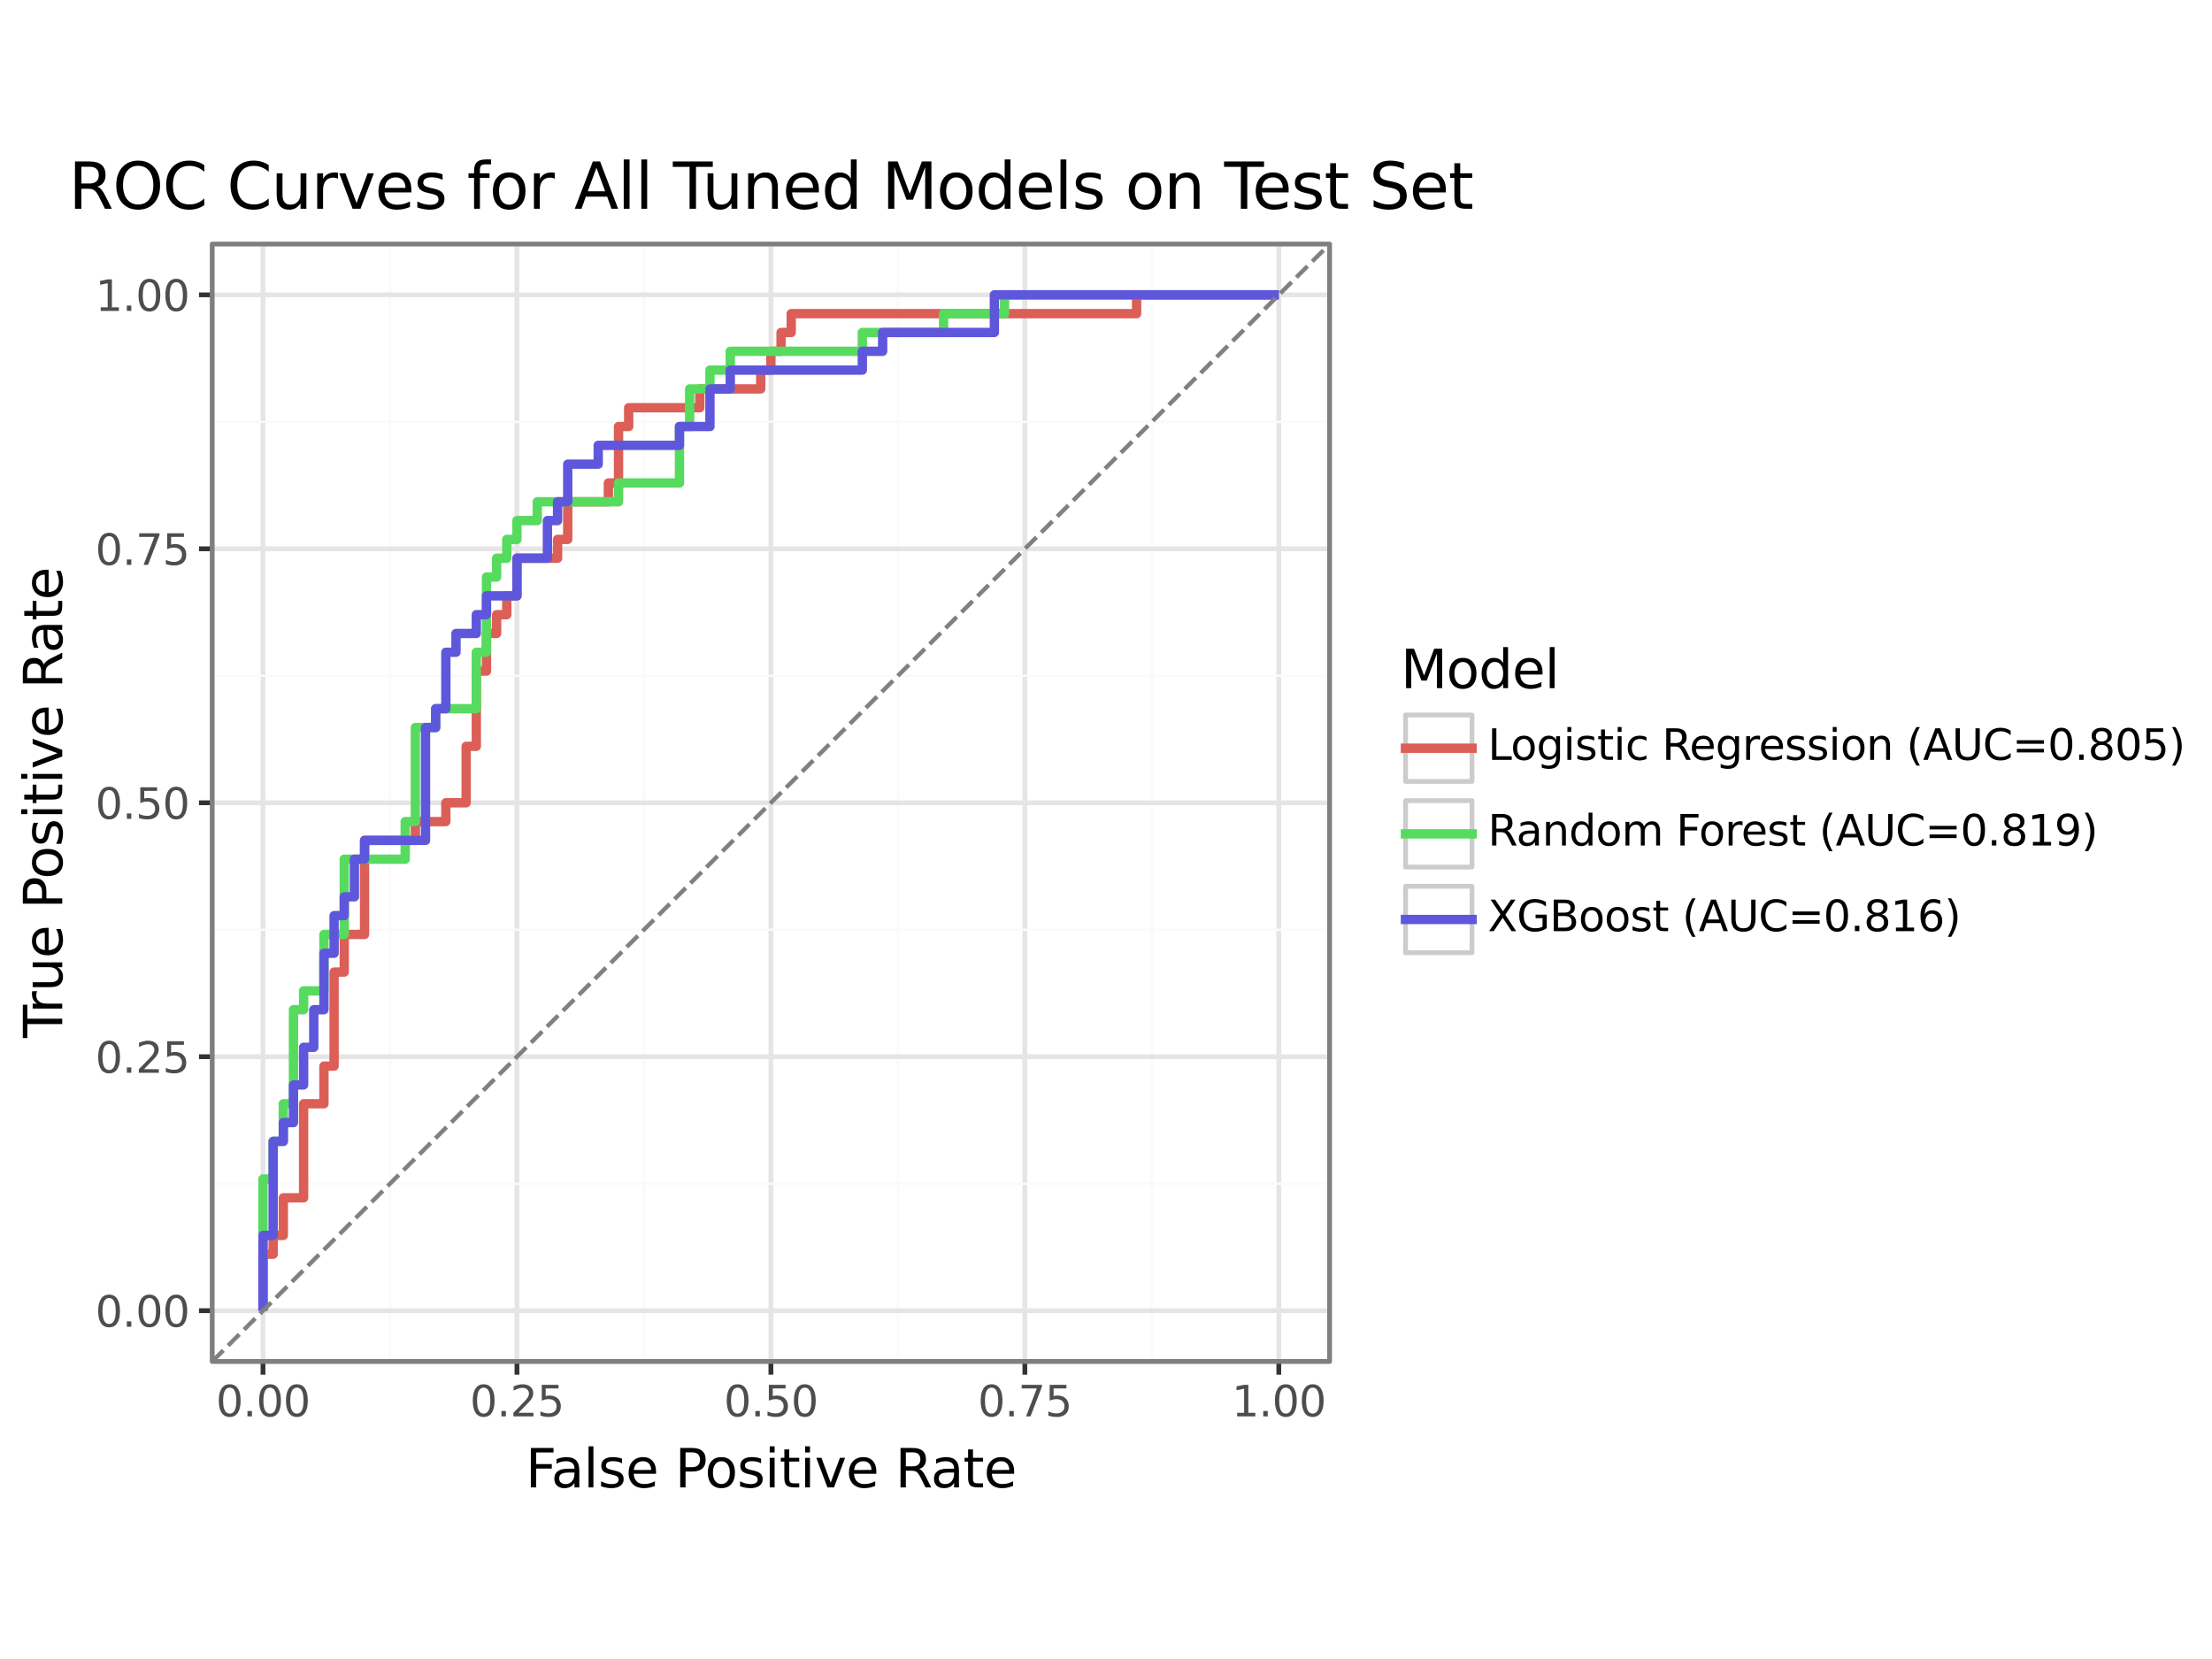 <svg xmlns:xlink="http://www.w3.org/1999/xlink" xmlns="http://www.w3.org/2000/svg" width="460.8pt" height="345.6pt" viewBox="0 0 460.8 345.6" version="1.1">
 <defs>
  <style type="text/css">*{stroke-linejoin: round; stroke-linecap: butt}</style>
 </defs>
 <g id="figure_1">
  <g id="patch_1">
   <path d="M 0 345.6  L 460.8 345.6  L 460.8 0  L 0 0  z " style="fill: #ffffff; stroke: #ffffff; stroke-linejoin: miter"/>
  </g>
  <g id="axes_1">
   <g id="patch_2">
    <path d="M 44.206 283.618  L 276.98 283.618  L 276.98 50.844  L 44.206 50.844  z " style="fill: #ffffff"/>
   </g>
   <g id="matplotlib.axis_1">
    <g id="xtick_1">
     <g id="line2d_1">
      <path d="M 54.786 283.618  L 54.786 50.844  " clip-path="url(#p82bb238612)" style="fill: none; stroke: #e5e5e5; stroke-linecap: square"/>
     </g>
     <g id="line2d_2">
      <path d="M 54.786 283.618  " style="fill: none; stroke: #333333; stroke-width: 1.5; stroke-linecap: square"/>
      <defs>
       <path id="mc2c50c73ca" d="M 0 0  L 0 2.75  " style="stroke: #333333"/>
      </defs>
      <g>
       <use xlink:href="#mc2c50c73ca" x="54.786" y="283.618" style="fill: #333333; stroke: #333333"/>
      </g>
     </g>
     <g id="text_1">
      <!-- 0.00 -->
      <g style="fill: #4d4d4d" transform="translate(44.989 295.055) scale(0.088 -0.088)">
       <defs>
        <path id="DejaVuSans-30" d="M 2034 4250  Q 1547 4250 1301 3770  Q 1056 3291 1056 2328  Q 1056 1369 1301 889  Q 1547 409 2034 409  Q 2525 409 2770 889  Q 3016 1369 3016 2328  Q 3016 3291 2770 3770  Q 2525 4250 2034 4250  z M 2034 4750  Q 2819 4750 3233 4129  Q 3647 3509 3647 2328  Q 3647 1150 3233 529  Q 2819 -91 2034 -91  Q 1250 -91 836 529  Q 422 1150 422 2328  Q 422 3509 836 4129  Q 1250 4750 2034 4750  z " transform="scale(0.016)"/>
        <path id="DejaVuSans-2e" d="M 684 794  L 1344 794  L 1344 0  L 684 0  L 684 794  z " transform="scale(0.016)"/>
       </defs>
       <use xlink:href="#DejaVuSans-30"/>
       <use xlink:href="#DejaVuSans-2e" transform="translate(63.623 0)"/>
       <use xlink:href="#DejaVuSans-30" transform="translate(95.41 0)"/>
       <use xlink:href="#DejaVuSans-30" transform="translate(159.033 0)"/>
      </g>
     </g>
    </g>
    <g id="xtick_2">
     <g id="line2d_3">
      <path d="M 107.69 283.618  L 107.69 50.844  " clip-path="url(#p82bb238612)" style="fill: none; stroke: #e5e5e5; stroke-linecap: square"/>
     </g>
     <g id="line2d_4">
      <path d="M 107.69 283.618  " style="fill: none; stroke: #333333; stroke-width: 1.5; stroke-linecap: square"/>
      <g>
       <use xlink:href="#mc2c50c73ca" x="107.69" y="283.618" style="fill: #333333; stroke: #333333"/>
      </g>
     </g>
     <g id="text_2">
      <!-- 0.25 -->
      <g style="fill: #4d4d4d" transform="translate(97.893 295.055) scale(0.088 -0.088)">
       <defs>
        <path id="DejaVuSans-32" d="M 1228 531  L 3431 531  L 3431 0  L 469 0  L 469 531  Q 828 903 1448 1529  Q 2069 2156 2228 2338  Q 2531 2678 2651 2914  Q 2772 3150 2772 3378  Q 2772 3750 2511 3984  Q 2250 4219 1831 4219  Q 1534 4219 1204 4116  Q 875 4013 500 3803  L 500 4441  Q 881 4594 1212 4672  Q 1544 4750 1819 4750  Q 2544 4750 2975 4387  Q 3406 4025 3406 3419  Q 3406 3131 3298 2873  Q 3191 2616 2906 2266  Q 2828 2175 2409 1742  Q 1991 1309 1228 531  z " transform="scale(0.016)"/>
        <path id="DejaVuSans-35" d="M 691 4666  L 3169 4666  L 3169 4134  L 1269 4134  L 1269 2991  Q 1406 3038 1543 3061  Q 1681 3084 1819 3084  Q 2600 3084 3056 2656  Q 3513 2228 3513 1497  Q 3513 744 3044 326  Q 2575 -91 1722 -91  Q 1428 -91 1123 -41  Q 819 9 494 109  L 494 744  Q 775 591 1075 516  Q 1375 441 1709 441  Q 2250 441 2565 725  Q 2881 1009 2881 1497  Q 2881 1984 2565 2268  Q 2250 2553 1709 2553  Q 1456 2553 1204 2497  Q 953 2441 691 2322  L 691 4666  z " transform="scale(0.016)"/>
       </defs>
       <use xlink:href="#DejaVuSans-30"/>
       <use xlink:href="#DejaVuSans-2e" transform="translate(63.623 0)"/>
       <use xlink:href="#DejaVuSans-32" transform="translate(95.41 0)"/>
       <use xlink:href="#DejaVuSans-35" transform="translate(159.033 0)"/>
      </g>
     </g>
    </g>
    <g id="xtick_3">
     <g id="line2d_5">
      <path d="M 160.593 283.618  L 160.593 50.844  " clip-path="url(#p82bb238612)" style="fill: none; stroke: #e5e5e5; stroke-linecap: square"/>
     </g>
     <g id="line2d_6">
      <path d="M 160.593 283.618  " style="fill: none; stroke: #333333; stroke-width: 1.5; stroke-linecap: square"/>
      <g>
       <use xlink:href="#mc2c50c73ca" x="160.593" y="283.618" style="fill: #333333; stroke: #333333"/>
      </g>
     </g>
     <g id="text_3">
      <!-- 0.50 -->
      <g style="fill: #4d4d4d" transform="translate(150.796 295.055) scale(0.088 -0.088)">
       <use xlink:href="#DejaVuSans-30"/>
       <use xlink:href="#DejaVuSans-2e" transform="translate(63.623 0)"/>
       <use xlink:href="#DejaVuSans-35" transform="translate(95.41 0)"/>
       <use xlink:href="#DejaVuSans-30" transform="translate(159.033 0)"/>
      </g>
     </g>
    </g>
    <g id="xtick_4">
     <g id="line2d_7">
      <path d="M 213.496 283.618  L 213.496 50.844  " clip-path="url(#p82bb238612)" style="fill: none; stroke: #e5e5e5; stroke-linecap: square"/>
     </g>
     <g id="line2d_8">
      <path d="M 213.496 283.618  " style="fill: none; stroke: #333333; stroke-width: 1.5; stroke-linecap: square"/>
      <g>
       <use xlink:href="#mc2c50c73ca" x="213.496" y="283.618" style="fill: #333333; stroke: #333333"/>
      </g>
     </g>
     <g id="text_4">
      <!-- 0.75 -->
      <g style="fill: #4d4d4d" transform="translate(203.699 295.055) scale(0.088 -0.088)">
       <defs>
        <path id="DejaVuSans-37" d="M 525 4666  L 3525 4666  L 3525 4397  L 1831 0  L 1172 0  L 2766 4134  L 525 4134  L 525 4666  z " transform="scale(0.016)"/>
       </defs>
       <use xlink:href="#DejaVuSans-30"/>
       <use xlink:href="#DejaVuSans-2e" transform="translate(63.623 0)"/>
       <use xlink:href="#DejaVuSans-37" transform="translate(95.41 0)"/>
       <use xlink:href="#DejaVuSans-35" transform="translate(159.033 0)"/>
      </g>
     </g>
    </g>
    <g id="xtick_5">
     <g id="line2d_9">
      <path d="M 266.399 283.618  L 266.399 50.844  " clip-path="url(#p82bb238612)" style="fill: none; stroke: #e5e5e5; stroke-linecap: square"/>
     </g>
     <g id="line2d_10">
      <path d="M 266.399 283.618  " style="fill: none; stroke: #333333; stroke-width: 1.5; stroke-linecap: square"/>
      <g>
       <use xlink:href="#mc2c50c73ca" x="266.399" y="283.618" style="fill: #333333; stroke: #333333"/>
      </g>
     </g>
     <g id="text_5">
      <!-- 1.00 -->
      <g style="fill: #4d4d4d" transform="translate(256.602 295.055) scale(0.088 -0.088)">
       <defs>
        <path id="DejaVuSans-31" d="M 794 531  L 1825 531  L 1825 4091  L 703 3866  L 703 4441  L 1819 4666  L 2450 4666  L 2450 531  L 3481 531  L 3481 0  L 794 0  L 794 531  z " transform="scale(0.016)"/>
       </defs>
       <use xlink:href="#DejaVuSans-31"/>
       <use xlink:href="#DejaVuSans-2e" transform="translate(63.623 0)"/>
       <use xlink:href="#DejaVuSans-30" transform="translate(95.41 0)"/>
       <use xlink:href="#DejaVuSans-30" transform="translate(159.033 0)"/>
      </g>
     </g>
    </g>
    <g id="xtick_6">
     <g id="line2d_11">
      <path d="M 81.238 283.618  L 81.238 50.844  " clip-path="url(#p82bb238612)" style="fill: none; stroke: #fafafa; stroke-width: 0.5; stroke-linecap: square"/>
     </g>
    </g>
    <g id="xtick_7">
     <g id="line2d_12">
      <path d="M 134.141 283.618  L 134.141 50.844  " clip-path="url(#p82bb238612)" style="fill: none; stroke: #fafafa; stroke-width: 0.5; stroke-linecap: square"/>
     </g>
    </g>
    <g id="xtick_8">
     <g id="line2d_13">
      <path d="M 187.044 283.618  L 187.044 50.844  " clip-path="url(#p82bb238612)" style="fill: none; stroke: #fafafa; stroke-width: 0.5; stroke-linecap: square"/>
     </g>
    </g>
    <g id="xtick_9">
     <g id="line2d_14">
      <path d="M 239.948 283.618  L 239.948 50.844  " clip-path="url(#p82bb238612)" style="fill: none; stroke: #fafafa; stroke-width: 0.5; stroke-linecap: square"/>
     </g>
    </g>
   </g>
   <g id="matplotlib.axis_2">
    <g id="ytick_1">
     <g id="line2d_15">
      <path d="M 44.206 273.038  L 276.98 273.038  " clip-path="url(#p82bb238612)" style="fill: none; stroke: #e5e5e5; stroke-linecap: square"/>
     </g>
     <g id="line2d_16">
      <path d="M 44.206 273.038  " style="fill: none; stroke: #333333; stroke-width: 1.5; stroke-linecap: square"/>
      <defs>
       <path id="m47a806ce8a" d="M 0 0  L -2.75 0  " style="stroke: #333333"/>
      </defs>
      <g>
       <use xlink:href="#m47a806ce8a" x="44.206" y="273.038" style="fill: #333333; stroke: #333333"/>
      </g>
     </g>
     <g id="text_6">
      <!-- 0.00 -->
      <g style="fill: #4d4d4d" transform="translate(19.862 276.381) scale(0.088 -0.088)">
       <use xlink:href="#DejaVuSans-30"/>
       <use xlink:href="#DejaVuSans-2e" transform="translate(63.623 0)"/>
       <use xlink:href="#DejaVuSans-30" transform="translate(95.41 0)"/>
       <use xlink:href="#DejaVuSans-30" transform="translate(159.033 0)"/>
      </g>
     </g>
    </g>
    <g id="ytick_2">
     <g id="line2d_17">
      <path d="M 44.206 220.134  L 276.98 220.134  " clip-path="url(#p82bb238612)" style="fill: none; stroke: #e5e5e5; stroke-linecap: square"/>
     </g>
     <g id="line2d_18">
      <path d="M 44.206 220.134  " style="fill: none; stroke: #333333; stroke-width: 1.5; stroke-linecap: square"/>
      <g>
       <use xlink:href="#m47a806ce8a" x="44.206" y="220.134" style="fill: #333333; stroke: #333333"/>
      </g>
     </g>
     <g id="text_7">
      <!-- 0.25 -->
      <g style="fill: #4d4d4d" transform="translate(19.862 223.478) scale(0.088 -0.088)">
       <use xlink:href="#DejaVuSans-30"/>
       <use xlink:href="#DejaVuSans-2e" transform="translate(63.623 0)"/>
       <use xlink:href="#DejaVuSans-32" transform="translate(95.41 0)"/>
       <use xlink:href="#DejaVuSans-35" transform="translate(159.033 0)"/>
      </g>
     </g>
    </g>
    <g id="ytick_3">
     <g id="line2d_19">
      <path d="M 44.206 167.231  L 276.98 167.231  " clip-path="url(#p82bb238612)" style="fill: none; stroke: #e5e5e5; stroke-linecap: square"/>
     </g>
     <g id="line2d_20">
      <path d="M 44.206 167.231  " style="fill: none; stroke: #333333; stroke-width: 1.5; stroke-linecap: square"/>
      <g>
       <use xlink:href="#m47a806ce8a" x="44.206" y="167.231" style="fill: #333333; stroke: #333333"/>
      </g>
     </g>
     <g id="text_8">
      <!-- 0.50 -->
      <g style="fill: #4d4d4d" transform="translate(19.862 170.575) scale(0.088 -0.088)">
       <use xlink:href="#DejaVuSans-30"/>
       <use xlink:href="#DejaVuSans-2e" transform="translate(63.623 0)"/>
       <use xlink:href="#DejaVuSans-35" transform="translate(95.41 0)"/>
       <use xlink:href="#DejaVuSans-30" transform="translate(159.033 0)"/>
      </g>
     </g>
    </g>
    <g id="ytick_4">
     <g id="line2d_21">
      <path d="M 44.206 114.328  L 276.98 114.328  " clip-path="url(#p82bb238612)" style="fill: none; stroke: #e5e5e5; stroke-linecap: square"/>
     </g>
     <g id="line2d_22">
      <path d="M 44.206 114.328  " style="fill: none; stroke: #333333; stroke-width: 1.5; stroke-linecap: square"/>
      <g>
       <use xlink:href="#m47a806ce8a" x="44.206" y="114.328" style="fill: #333333; stroke: #333333"/>
      </g>
     </g>
     <g id="text_9">
      <!-- 0.75 -->
      <g style="fill: #4d4d4d" transform="translate(19.862 117.671) scale(0.088 -0.088)">
       <use xlink:href="#DejaVuSans-30"/>
       <use xlink:href="#DejaVuSans-2e" transform="translate(63.623 0)"/>
       <use xlink:href="#DejaVuSans-37" transform="translate(95.41 0)"/>
       <use xlink:href="#DejaVuSans-35" transform="translate(159.033 0)"/>
      </g>
     </g>
    </g>
    <g id="ytick_5">
     <g id="line2d_23">
      <path d="M 44.206 61.425  L 276.98 61.425  " clip-path="url(#p82bb238612)" style="fill: none; stroke: #e5e5e5; stroke-linecap: square"/>
     </g>
     <g id="line2d_24">
      <path d="M 44.206 61.425  " style="fill: none; stroke: #333333; stroke-width: 1.5; stroke-linecap: square"/>
      <g>
       <use xlink:href="#m47a806ce8a" x="44.206" y="61.425" style="fill: #333333; stroke: #333333"/>
      </g>
     </g>
     <g id="text_10">
      <!-- 1.00 -->
      <g style="fill: #4d4d4d" transform="translate(19.862 64.768) scale(0.088 -0.088)">
       <use xlink:href="#DejaVuSans-31"/>
       <use xlink:href="#DejaVuSans-2e" transform="translate(63.623 0)"/>
       <use xlink:href="#DejaVuSans-30" transform="translate(95.41 0)"/>
       <use xlink:href="#DejaVuSans-30" transform="translate(159.033 0)"/>
      </g>
     </g>
    </g>
    <g id="ytick_6">
     <g id="line2d_25">
      <path d="M 44.206 246.586  L 276.98 246.586  " clip-path="url(#p82bb238612)" style="fill: none; stroke: #fafafa; stroke-width: 0.5; stroke-linecap: square"/>
     </g>
    </g>
    <g id="ytick_7">
     <g id="line2d_26">
      <path d="M 44.206 193.683  L 276.98 193.683  " clip-path="url(#p82bb238612)" style="fill: none; stroke: #fafafa; stroke-width: 0.5; stroke-linecap: square"/>
     </g>
    </g>
    <g id="ytick_8">
     <g id="line2d_27">
      <path d="M 44.206 140.78  L 276.98 140.78  " clip-path="url(#p82bb238612)" style="fill: none; stroke: #fafafa; stroke-width: 0.5; stroke-linecap: square"/>
     </g>
    </g>
    <g id="ytick_9">
     <g id="line2d_28">
      <path d="M 44.206 87.876  L 276.98 87.876  " clip-path="url(#p82bb238612)" style="fill: none; stroke: #fafafa; stroke-width: 0.5; stroke-linecap: square"/>
     </g>
    </g>
   </g>
   <g id="line2d_29">
    <path d="M 54.786 273.038  L 54.786 269.119  L 54.786 261.281  L 56.902 261.281  L 56.902 257.363  L 59.019 257.363  L 59.019 249.525  L 63.251 249.525  L 63.251 229.931  L 67.483 229.931  L 67.483 222.094  L 69.599 222.094  L 69.599 202.5  L 71.715 202.5  L 71.715 194.663  L 75.948 194.663  L 75.948 175.069  L 86.528 175.069  L 86.528 171.15  L 92.877 171.15  L 92.877 167.231  L 97.109 167.231  L 97.109 155.475  L 99.225 155.475  L 99.225 139.8  L 101.341 139.8  L 101.341 131.962  L 103.457 131.962  L 103.457 128.044  L 105.573 128.044  L 105.573 124.125  L 107.69 124.125  L 107.69 116.287  L 116.154 116.287  L 116.154 112.369  L 118.27 112.369  L 118.27 104.531  L 126.735 104.531  L 126.735 100.612  L 128.851 100.612  L 128.851 88.856  L 130.967 88.856  L 130.967 84.937  L 145.78 84.937  L 145.78 81.019  L 158.477 81.019  L 158.477 77.1  L 160.593 77.1  L 160.593 73.181  L 162.709 73.181  L 162.709 69.262  L 164.825 69.262  L 164.825 65.343  L 236.774 65.343  L 236.774 61.425  L 266.399 61.425  " clip-path="url(#p82bb238612)" style="fill: none; stroke: #db5f57; stroke-width: 1.95"/>
   </g>
   <g id="line2d_30">
    <path d="M 54.786 273.038  L 54.786 269.119  L 54.786 245.606  L 56.902 245.606  L 56.902 237.769  L 59.019 237.769  L 59.019 229.931  L 61.135 229.931  L 61.135 210.338  L 63.251 210.338  L 63.251 206.419  L 67.483 206.419  L 67.483 194.663  L 71.715 194.663  L 71.715 178.987  L 84.412 178.987  L 84.412 171.15  L 86.528 171.15  L 86.528 151.556  L 90.761 151.556  L 90.761 147.637  L 99.225 147.637  L 99.225 135.881  L 101.341 135.881  L 101.341 120.206  L 103.457 120.206  L 103.457 116.287  L 105.573 116.287  L 105.573 112.369  L 107.69 112.369  L 107.69 108.45  L 111.922 108.45  L 111.922 104.531  L 128.851 104.531  L 128.851 100.612  L 141.548 100.612  L 141.548 88.856  L 143.664 88.856  L 143.664 81.019  L 147.896 81.019  L 147.896 77.1  L 152.128 77.1  L 152.128 73.181  L 179.638 73.181  L 179.638 69.262  L 196.567 69.262  L 196.567 65.343  L 209.264 65.343  L 209.264 61.425  L 266.399 61.425  " clip-path="url(#p82bb238612)" style="fill: none; stroke: #57db5f; stroke-width: 1.95"/>
   </g>
   <g id="line2d_31">
    <path d="M 54.786 273.038  L 54.786 269.119  L 54.786 257.363  L 56.902 257.363  L 56.902 237.769  L 59.019 237.769  L 59.019 233.85  L 61.135 233.85  L 61.135 226.013  L 63.251 226.013  L 63.251 218.175  L 65.367 218.175  L 65.367 210.338  L 67.483 210.338  L 67.483 198.581  L 69.599 198.581  L 69.599 190.744  L 71.715 190.744  L 71.715 186.825  L 73.832 186.825  L 73.832 178.987  L 75.948 178.987  L 75.948 175.069  L 88.644 175.069  L 88.644 151.556  L 90.761 151.556  L 90.761 147.637  L 92.877 147.637  L 92.877 135.881  L 94.993 135.881  L 94.993 131.962  L 99.225 131.962  L 99.225 128.044  L 101.341 128.044  L 101.341 124.125  L 107.69 124.125  L 107.69 116.287  L 114.038 116.287  L 114.038 108.45  L 116.154 108.45  L 116.154 104.531  L 118.27 104.531  L 118.27 96.694  L 124.619 96.694  L 124.619 92.775  L 141.548 92.775  L 141.548 88.856  L 147.896 88.856  L 147.896 81.019  L 152.128 81.019  L 152.128 77.1  L 179.638 77.1  L 179.638 73.181  L 183.87 73.181  L 183.87 69.262  L 207.148 69.262  L 207.148 61.425  L 266.399 61.425  " clip-path="url(#p82bb238612)" style="fill: none; stroke: #5f57db; stroke-width: 1.95"/>
   </g>
   <g id="LineCollection_1">
    <path d="M 44.206 283.618  L 276.98 50.844  " clip-path="url(#p82bb238612)" style="fill: none; stroke-dasharray: 3.279,1.418; stroke-dashoffset: 0; stroke: #808080; stroke-width: 0.886"/>
   </g>
  </g>
  <g id="patch_3">
   <path d="M 44.206 283.618  L 276.98 283.618  L 276.98 50.844  L 44.206 50.844  L 44.206 283.618  z " style="fill: none; stroke: #7f7f7f; stroke-linejoin: miter"/>
  </g>
  <g id="text_11">
   <!-- ROC Curves for All Tuned Models on Test Set -->
   <g transform="translate(14.295 43.491) scale(0.132 -0.132)">
    <defs>
     <path id="DejaVuSans-52" d="M 2841 2188  Q 3044 2119 3236 1894  Q 3428 1669 3622 1275  L 4263 0  L 3584 0  L 2988 1197  Q 2756 1666 2539 1819  Q 2322 1972 1947 1972  L 1259 1972  L 1259 0  L 628 0  L 628 4666  L 2053 4666  Q 2853 4666 3247 4331  Q 3641 3997 3641 3322  Q 3641 2881 3436 2590  Q 3231 2300 2841 2188  z M 1259 4147  L 1259 2491  L 2053 2491  Q 2509 2491 2742 2702  Q 2975 2913 2975 3322  Q 2975 3731 2742 3939  Q 2509 4147 2053 4147  L 1259 4147  z " transform="scale(0.016)"/>
     <path id="DejaVuSans-4f" d="M 2522 4238  Q 1834 4238 1429 3725  Q 1025 3213 1025 2328  Q 1025 1447 1429 934  Q 1834 422 2522 422  Q 3209 422 3611 934  Q 4013 1447 4013 2328  Q 4013 3213 3611 3725  Q 3209 4238 2522 4238  z M 2522 4750  Q 3503 4750 4090 4092  Q 4678 3434 4678 2328  Q 4678 1225 4090 567  Q 3503 -91 2522 -91  Q 1538 -91 948 565  Q 359 1222 359 2328  Q 359 3434 948 4092  Q 1538 4750 2522 4750  z " transform="scale(0.016)"/>
     <path id="DejaVuSans-43" d="M 4122 4306  L 4122 3641  Q 3803 3938 3442 4084  Q 3081 4231 2675 4231  Q 1875 4231 1450 3742  Q 1025 3253 1025 2328  Q 1025 1406 1450 917  Q 1875 428 2675 428  Q 3081 428 3442 575  Q 3803 722 4122 1019  L 4122 359  Q 3791 134 3420 21  Q 3050 -91 2638 -91  Q 1578 -91 968 557  Q 359 1206 359 2328  Q 359 3453 968 4101  Q 1578 4750 2638 4750  Q 3056 4750 3426 4639  Q 3797 4528 4122 4306  z " transform="scale(0.016)"/>
     <path id="DejaVuSans-20" transform="scale(0.016)"/>
     <path id="DejaVuSans-75" d="M 544 1381  L 544 3500  L 1119 3500  L 1119 1403  Q 1119 906 1312 657  Q 1506 409 1894 409  Q 2359 409 2629 706  Q 2900 1003 2900 1516  L 2900 3500  L 3475 3500  L 3475 0  L 2900 0  L 2900 538  Q 2691 219 2414 64  Q 2138 -91 1772 -91  Q 1169 -91 856 284  Q 544 659 544 1381  z M 1991 3584  L 1991 3584  z " transform="scale(0.016)"/>
     <path id="DejaVuSans-72" d="M 2631 2963  Q 2534 3019 2420 3045  Q 2306 3072 2169 3072  Q 1681 3072 1420 2755  Q 1159 2438 1159 1844  L 1159 0  L 581 0  L 581 3500  L 1159 3500  L 1159 2956  Q 1341 3275 1631 3429  Q 1922 3584 2338 3584  Q 2397 3584 2469 3576  Q 2541 3569 2628 3553  L 2631 2963  z " transform="scale(0.016)"/>
     <path id="DejaVuSans-76" d="M 191 3500  L 800 3500  L 1894 563  L 2988 3500  L 3597 3500  L 2284 0  L 1503 0  L 191 3500  z " transform="scale(0.016)"/>
     <path id="DejaVuSans-65" d="M 3597 1894  L 3597 1613  L 953 1613  Q 991 1019 1311 708  Q 1631 397 2203 397  Q 2534 397 2845 478  Q 3156 559 3463 722  L 3463 178  Q 3153 47 2828 -22  Q 2503 -91 2169 -91  Q 1331 -91 842 396  Q 353 884 353 1716  Q 353 2575 817 3079  Q 1281 3584 2069 3584  Q 2775 3584 3186 3129  Q 3597 2675 3597 1894  z M 3022 2063  Q 3016 2534 2758 2815  Q 2500 3097 2075 3097  Q 1594 3097 1305 2825  Q 1016 2553 972 2059  L 3022 2063  z " transform="scale(0.016)"/>
     <path id="DejaVuSans-73" d="M 2834 3397  L 2834 2853  Q 2591 2978 2328 3040  Q 2066 3103 1784 3103  Q 1356 3103 1142 2972  Q 928 2841 928 2578  Q 928 2378 1081 2264  Q 1234 2150 1697 2047  L 1894 2003  Q 2506 1872 2764 1633  Q 3022 1394 3022 966  Q 3022 478 2636 193  Q 2250 -91 1575 -91  Q 1294 -91 989 -36  Q 684 19 347 128  L 347 722  Q 666 556 975 473  Q 1284 391 1588 391  Q 1994 391 2212 530  Q 2431 669 2431 922  Q 2431 1156 2273 1281  Q 2116 1406 1581 1522  L 1381 1569  Q 847 1681 609 1914  Q 372 2147 372 2553  Q 372 3047 722 3315  Q 1072 3584 1716 3584  Q 2034 3584 2315 3537  Q 2597 3491 2834 3397  z " transform="scale(0.016)"/>
     <path id="DejaVuSans-66" d="M 2375 4863  L 2375 4384  L 1825 4384  Q 1516 4384 1395 4259  Q 1275 4134 1275 3809  L 1275 3500  L 2222 3500  L 2222 3053  L 1275 3053  L 1275 0  L 697 0  L 697 3053  L 147 3053  L 147 3500  L 697 3500  L 697 3744  Q 697 4328 969 4595  Q 1241 4863 1831 4863  L 2375 4863  z " transform="scale(0.016)"/>
     <path id="DejaVuSans-6f" d="M 1959 3097  Q 1497 3097 1228 2736  Q 959 2375 959 1747  Q 959 1119 1226 758  Q 1494 397 1959 397  Q 2419 397 2687 759  Q 2956 1122 2956 1747  Q 2956 2369 2687 2733  Q 2419 3097 1959 3097  z M 1959 3584  Q 2709 3584 3137 3096  Q 3566 2609 3566 1747  Q 3566 888 3137 398  Q 2709 -91 1959 -91  Q 1206 -91 779 398  Q 353 888 353 1747  Q 353 2609 779 3096  Q 1206 3584 1959 3584  z " transform="scale(0.016)"/>
     <path id="DejaVuSans-41" d="M 2188 4044  L 1331 1722  L 3047 1722  L 2188 4044  z M 1831 4666  L 2547 4666  L 4325 0  L 3669 0  L 3244 1197  L 1141 1197  L 716 0  L 50 0  L 1831 4666  z " transform="scale(0.016)"/>
     <path id="DejaVuSans-6c" d="M 603 4863  L 1178 4863  L 1178 0  L 603 0  L 603 4863  z " transform="scale(0.016)"/>
     <path id="DejaVuSans-54" d="M -19 4666  L 3928 4666  L 3928 4134  L 2272 4134  L 2272 0  L 1638 0  L 1638 4134  L -19 4134  L -19 4666  z " transform="scale(0.016)"/>
     <path id="DejaVuSans-6e" d="M 3513 2113  L 3513 0  L 2938 0  L 2938 2094  Q 2938 2591 2744 2837  Q 2550 3084 2163 3084  Q 1697 3084 1428 2787  Q 1159 2491 1159 1978  L 1159 0  L 581 0  L 581 3500  L 1159 3500  L 1159 2956  Q 1366 3272 1645 3428  Q 1925 3584 2291 3584  Q 2894 3584 3203 3211  Q 3513 2838 3513 2113  z " transform="scale(0.016)"/>
     <path id="DejaVuSans-64" d="M 2906 2969  L 2906 4863  L 3481 4863  L 3481 0  L 2906 0  L 2906 525  Q 2725 213 2448 61  Q 2172 -91 1784 -91  Q 1150 -91 751 415  Q 353 922 353 1747  Q 353 2572 751 3078  Q 1150 3584 1784 3584  Q 2172 3584 2448 3432  Q 2725 3281 2906 2969  z M 947 1747  Q 947 1113 1208 752  Q 1469 391 1925 391  Q 2381 391 2643 752  Q 2906 1113 2906 1747  Q 2906 2381 2643 2742  Q 2381 3103 1925 3103  Q 1469 3103 1208 2742  Q 947 2381 947 1747  z " transform="scale(0.016)"/>
     <path id="DejaVuSans-4d" d="M 628 4666  L 1569 4666  L 2759 1491  L 3956 4666  L 4897 4666  L 4897 0  L 4281 0  L 4281 4097  L 3078 897  L 2444 897  L 1241 4097  L 1241 0  L 628 0  L 628 4666  z " transform="scale(0.016)"/>
     <path id="DejaVuSans-74" d="M 1172 4494  L 1172 3500  L 2356 3500  L 2356 3053  L 1172 3053  L 1172 1153  Q 1172 725 1289 603  Q 1406 481 1766 481  L 2356 481  L 2356 0  L 1766 0  Q 1100 0 847 248  Q 594 497 594 1153  L 594 3053  L 172 3053  L 172 3500  L 594 3500  L 594 4494  L 1172 4494  z " transform="scale(0.016)"/>
     <path id="DejaVuSans-53" d="M 3425 4513  L 3425 3897  Q 3066 4069 2747 4153  Q 2428 4238 2131 4238  Q 1616 4238 1336 4038  Q 1056 3838 1056 3469  Q 1056 3159 1242 3001  Q 1428 2844 1947 2747  L 2328 2669  Q 3034 2534 3370 2195  Q 3706 1856 3706 1288  Q 3706 609 3251 259  Q 2797 -91 1919 -91  Q 1588 -91 1214 -16  Q 841 59 441 206  L 441 856  Q 825 641 1194 531  Q 1563 422 1919 422  Q 2459 422 2753 634  Q 3047 847 3047 1241  Q 3047 1584 2836 1778  Q 2625 1972 2144 2069  L 1759 2144  Q 1053 2284 737 2584  Q 422 2884 422 3419  Q 422 4038 858 4394  Q 1294 4750 2059 4750  Q 2388 4750 2728 4690  Q 3069 4631 3425 4513  z " transform="scale(0.016)"/>
    </defs>
    <use xlink:href="#DejaVuSans-52"/>
    <use xlink:href="#DejaVuSans-4f" transform="translate(69.482 0)"/>
    <use xlink:href="#DejaVuSans-43" transform="translate(148.193 0)"/>
    <use xlink:href="#DejaVuSans-20" transform="translate(218.018 0)"/>
    <use xlink:href="#DejaVuSans-43" transform="translate(249.805 0)"/>
    <use xlink:href="#DejaVuSans-75" transform="translate(319.629 0)"/>
    <use xlink:href="#DejaVuSans-72" transform="translate(383.008 0)"/>
    <use xlink:href="#DejaVuSans-76" transform="translate(424.121 0)"/>
    <use xlink:href="#DejaVuSans-65" transform="translate(483.301 0)"/>
    <use xlink:href="#DejaVuSans-73" transform="translate(544.824 0)"/>
    <use xlink:href="#DejaVuSans-20" transform="translate(596.924 0)"/>
    <use xlink:href="#DejaVuSans-66" transform="translate(628.711 0)"/>
    <use xlink:href="#DejaVuSans-6f" transform="translate(663.916 0)"/>
    <use xlink:href="#DejaVuSans-72" transform="translate(725.098 0)"/>
    <use xlink:href="#DejaVuSans-20" transform="translate(766.211 0)"/>
    <use xlink:href="#DejaVuSans-41" transform="translate(797.998 0)"/>
    <use xlink:href="#DejaVuSans-6c" transform="translate(866.406 0)"/>
    <use xlink:href="#DejaVuSans-6c" transform="translate(894.189 0)"/>
    <use xlink:href="#DejaVuSans-20" transform="translate(921.973 0)"/>
    <use xlink:href="#DejaVuSans-54" transform="translate(953.76 0)"/>
    <use xlink:href="#DejaVuSans-75" transform="translate(999.719 0)"/>
    <use xlink:href="#DejaVuSans-6e" transform="translate(1063.098 0)"/>
    <use xlink:href="#DejaVuSans-65" transform="translate(1126.477 0)"/>
    <use xlink:href="#DejaVuSans-64" transform="translate(1188 0)"/>
    <use xlink:href="#DejaVuSans-20" transform="translate(1251.477 0)"/>
    <use xlink:href="#DejaVuSans-4d" transform="translate(1283.264 0)"/>
    <use xlink:href="#DejaVuSans-6f" transform="translate(1369.543 0)"/>
    <use xlink:href="#DejaVuSans-64" transform="translate(1430.725 0)"/>
    <use xlink:href="#DejaVuSans-65" transform="translate(1494.201 0)"/>
    <use xlink:href="#DejaVuSans-6c" transform="translate(1555.725 0)"/>
    <use xlink:href="#DejaVuSans-73" transform="translate(1583.508 0)"/>
    <use xlink:href="#DejaVuSans-20" transform="translate(1635.607 0)"/>
    <use xlink:href="#DejaVuSans-6f" transform="translate(1667.395 0)"/>
    <use xlink:href="#DejaVuSans-6e" transform="translate(1728.576 0)"/>
    <use xlink:href="#DejaVuSans-20" transform="translate(1791.955 0)"/>
    <use xlink:href="#DejaVuSans-54" transform="translate(1823.742 0)"/>
    <use xlink:href="#DejaVuSans-65" transform="translate(1867.826 0)"/>
    <use xlink:href="#DejaVuSans-73" transform="translate(1929.35 0)"/>
    <use xlink:href="#DejaVuSans-74" transform="translate(1981.449 0)"/>
    <use xlink:href="#DejaVuSans-20" transform="translate(2020.658 0)"/>
    <use xlink:href="#DejaVuSans-53" transform="translate(2052.445 0)"/>
    <use xlink:href="#DejaVuSans-65" transform="translate(2115.922 0)"/>
    <use xlink:href="#DejaVuSans-74" transform="translate(2177.445 0)"/>
   </g>
  </g>
  <g id="text_12">
   <!-- False Positive Rate -->
   <g transform="translate(109.48 309.851) scale(0.11 -0.11)">
    <defs>
     <path id="DejaVuSans-46" d="M 628 4666  L 3309 4666  L 3309 4134  L 1259 4134  L 1259 2759  L 3109 2759  L 3109 2228  L 1259 2228  L 1259 0  L 628 0  L 628 4666  z " transform="scale(0.016)"/>
     <path id="DejaVuSans-61" d="M 2194 1759  Q 1497 1759 1228 1600  Q 959 1441 959 1056  Q 959 750 1161 570  Q 1363 391 1709 391  Q 2188 391 2477 730  Q 2766 1069 2766 1631  L 2766 1759  L 2194 1759  z M 3341 1997  L 3341 0  L 2766 0  L 2766 531  Q 2569 213 2275 61  Q 1981 -91 1556 -91  Q 1019 -91 701 211  Q 384 513 384 1019  Q 384 1609 779 1909  Q 1175 2209 1959 2209  L 2766 2209  L 2766 2266  Q 2766 2663 2505 2880  Q 2244 3097 1772 3097  Q 1472 3097 1187 3025  Q 903 2953 641 2809  L 641 3341  Q 956 3463 1253 3523  Q 1550 3584 1831 3584  Q 2591 3584 2966 3190  Q 3341 2797 3341 1997  z " transform="scale(0.016)"/>
     <path id="DejaVuSans-50" d="M 1259 4147  L 1259 2394  L 2053 2394  Q 2494 2394 2734 2622  Q 2975 2850 2975 3272  Q 2975 3691 2734 3919  Q 2494 4147 2053 4147  L 1259 4147  z M 628 4666  L 2053 4666  Q 2838 4666 3239 4311  Q 3641 3956 3641 3272  Q 3641 2581 3239 2228  Q 2838 1875 2053 1875  L 1259 1875  L 1259 0  L 628 0  L 628 4666  z " transform="scale(0.016)"/>
     <path id="DejaVuSans-69" d="M 603 3500  L 1178 3500  L 1178 0  L 603 0  L 603 3500  z M 603 4863  L 1178 4863  L 1178 4134  L 603 4134  L 603 4863  z " transform="scale(0.016)"/>
    </defs>
    <use xlink:href="#DejaVuSans-46"/>
    <use xlink:href="#DejaVuSans-61" transform="translate(48.395 0)"/>
    <use xlink:href="#DejaVuSans-6c" transform="translate(109.674 0)"/>
    <use xlink:href="#DejaVuSans-73" transform="translate(137.457 0)"/>
    <use xlink:href="#DejaVuSans-65" transform="translate(189.557 0)"/>
    <use xlink:href="#DejaVuSans-20" transform="translate(251.08 0)"/>
    <use xlink:href="#DejaVuSans-50" transform="translate(282.867 0)"/>
    <use xlink:href="#DejaVuSans-6f" transform="translate(339.545 0)"/>
    <use xlink:href="#DejaVuSans-73" transform="translate(400.727 0)"/>
    <use xlink:href="#DejaVuSans-69" transform="translate(452.826 0)"/>
    <use xlink:href="#DejaVuSans-74" transform="translate(480.609 0)"/>
    <use xlink:href="#DejaVuSans-69" transform="translate(519.818 0)"/>
    <use xlink:href="#DejaVuSans-76" transform="translate(547.602 0)"/>
    <use xlink:href="#DejaVuSans-65" transform="translate(606.781 0)"/>
    <use xlink:href="#DejaVuSans-20" transform="translate(668.305 0)"/>
    <use xlink:href="#DejaVuSans-52" transform="translate(700.092 0)"/>
    <use xlink:href="#DejaVuSans-61" transform="translate(767.324 0)"/>
    <use xlink:href="#DejaVuSans-74" transform="translate(828.604 0)"/>
    <use xlink:href="#DejaVuSans-65" transform="translate(867.812 0)"/>
   </g>
  </g>
  <g id="text_13">
   <!-- True Positive Rate -->
   <g transform="translate(12.966 216.214) rotate(-90) scale(0.11 -0.11)">
    <use xlink:href="#DejaVuSans-54"/>
    <use xlink:href="#DejaVuSans-72" transform="translate(46.334 0)"/>
    <use xlink:href="#DejaVuSans-75" transform="translate(87.447 0)"/>
    <use xlink:href="#DejaVuSans-65" transform="translate(150.826 0)"/>
    <use xlink:href="#DejaVuSans-20" transform="translate(212.35 0)"/>
    <use xlink:href="#DejaVuSans-50" transform="translate(244.137 0)"/>
    <use xlink:href="#DejaVuSans-6f" transform="translate(300.814 0)"/>
    <use xlink:href="#DejaVuSans-73" transform="translate(361.996 0)"/>
    <use xlink:href="#DejaVuSans-69" transform="translate(414.096 0)"/>
    <use xlink:href="#DejaVuSans-74" transform="translate(441.879 0)"/>
    <use xlink:href="#DejaVuSans-69" transform="translate(481.088 0)"/>
    <use xlink:href="#DejaVuSans-76" transform="translate(508.871 0)"/>
    <use xlink:href="#DejaVuSans-65" transform="translate(568.051 0)"/>
    <use xlink:href="#DejaVuSans-20" transform="translate(629.574 0)"/>
    <use xlink:href="#DejaVuSans-52" transform="translate(661.361 0)"/>
    <use xlink:href="#DejaVuSans-61" transform="translate(728.594 0)"/>
    <use xlink:href="#DejaVuSans-74" transform="translate(789.873 0)"/>
    <use xlink:href="#DejaVuSans-65" transform="translate(829.082 0)"/>
   </g>
  </g>
  <g id="patch_4">
   <path d="M 290.804 200.466  L 456.192 200.466  L 456.192 133.996  L 290.804 133.996  z " style="fill: #ffffff"/>
  </g>
  <g id="text_14">
   <!-- Model -->
   <g transform="translate(291.804 143.355) scale(0.11 -0.11)">
    <use xlink:href="#DejaVuSans-4d"/>
    <use xlink:href="#DejaVuSans-6f" transform="translate(86.279 0)"/>
    <use xlink:href="#DejaVuSans-64" transform="translate(147.461 0)"/>
    <use xlink:href="#DejaVuSans-65" transform="translate(210.938 0)"/>
    <use xlink:href="#DejaVuSans-6c" transform="translate(272.461 0)"/>
   </g>
  </g>
  <g id="patch_5">
   <path d="M 292.804 162.786  L 306.644 162.786  L 306.644 148.946  L 292.804 148.946  L 292.804 162.786  z " clip-path="url(#pbfb7893e29)" style="fill: none; stroke: #cccccc; stroke-linejoin: miter"/>
  </g>
  <g id="line2d_32">
   <path d="M 291.804 155.866  L 307.644 155.866  " clip-path="url(#pbfb7893e29)" style="fill: none; stroke: #db5f57; stroke-width: 1.95"/>
  </g>
  <g id="text_15">
   <!-- Logistic Regression (AUC=0.805) -->
   <g transform="translate(309.948 158.294) scale(0.088 -0.088)">
    <defs>
     <path id="DejaVuSans-4c" d="M 628 4666  L 1259 4666  L 1259 531  L 3531 531  L 3531 0  L 628 0  L 628 4666  z " transform="scale(0.016)"/>
     <path id="DejaVuSans-67" d="M 2906 1791  Q 2906 2416 2648 2759  Q 2391 3103 1925 3103  Q 1463 3103 1205 2759  Q 947 2416 947 1791  Q 947 1169 1205 825  Q 1463 481 1925 481  Q 2391 481 2648 825  Q 2906 1169 2906 1791  z M 3481 434  Q 3481 -459 3084 -895  Q 2688 -1331 1869 -1331  Q 1566 -1331 1297 -1286  Q 1028 -1241 775 -1147  L 775 -588  Q 1028 -725 1275 -790  Q 1522 -856 1778 -856  Q 2344 -856 2625 -561  Q 2906 -266 2906 331  L 2906 616  Q 2728 306 2450 153  Q 2172 0 1784 0  Q 1141 0 747 490  Q 353 981 353 1791  Q 353 2603 747 3093  Q 1141 3584 1784 3584  Q 2172 3584 2450 3431  Q 2728 3278 2906 2969  L 2906 3500  L 3481 3500  L 3481 434  z " transform="scale(0.016)"/>
     <path id="DejaVuSans-63" d="M 3122 3366  L 3122 2828  Q 2878 2963 2633 3030  Q 2388 3097 2138 3097  Q 1578 3097 1268 2742  Q 959 2388 959 1747  Q 959 1106 1268 751  Q 1578 397 2138 397  Q 2388 397 2633 464  Q 2878 531 3122 666  L 3122 134  Q 2881 22 2623 -34  Q 2366 -91 2075 -91  Q 1284 -91 818 406  Q 353 903 353 1747  Q 353 2603 823 3093  Q 1294 3584 2113 3584  Q 2378 3584 2631 3529  Q 2884 3475 3122 3366  z " transform="scale(0.016)"/>
     <path id="DejaVuSans-28" d="M 1984 4856  Q 1566 4138 1362 3434  Q 1159 2731 1159 2009  Q 1159 1288 1364 580  Q 1569 -128 1984 -844  L 1484 -844  Q 1016 -109 783 600  Q 550 1309 550 2009  Q 550 2706 781 3412  Q 1013 4119 1484 4856  L 1984 4856  z " transform="scale(0.016)"/>
     <path id="DejaVuSans-55" d="M 556 4666  L 1191 4666  L 1191 1831  Q 1191 1081 1462 751  Q 1734 422 2344 422  Q 2950 422 3222 751  Q 3494 1081 3494 1831  L 3494 4666  L 4128 4666  L 4128 1753  Q 4128 841 3676 375  Q 3225 -91 2344 -91  Q 1459 -91 1007 375  Q 556 841 556 1753  L 556 4666  z " transform="scale(0.016)"/>
     <path id="DejaVuSans-3d" d="M 678 2906  L 4684 2906  L 4684 2381  L 678 2381  L 678 2906  z M 678 1631  L 4684 1631  L 4684 1100  L 678 1100  L 678 1631  z " transform="scale(0.016)"/>
     <path id="DejaVuSans-38" d="M 2034 2216  Q 1584 2216 1326 1975  Q 1069 1734 1069 1313  Q 1069 891 1326 650  Q 1584 409 2034 409  Q 2484 409 2743 651  Q 3003 894 3003 1313  Q 3003 1734 2745 1975  Q 2488 2216 2034 2216  z M 1403 2484  Q 997 2584 770 2862  Q 544 3141 544 3541  Q 544 4100 942 4425  Q 1341 4750 2034 4750  Q 2731 4750 3128 4425  Q 3525 4100 3525 3541  Q 3525 3141 3298 2862  Q 3072 2584 2669 2484  Q 3125 2378 3379 2068  Q 3634 1759 3634 1313  Q 3634 634 3220 271  Q 2806 -91 2034 -91  Q 1263 -91 848 271  Q 434 634 434 1313  Q 434 1759 690 2068  Q 947 2378 1403 2484  z M 1172 3481  Q 1172 3119 1398 2916  Q 1625 2713 2034 2713  Q 2441 2713 2670 2916  Q 2900 3119 2900 3481  Q 2900 3844 2670 4047  Q 2441 4250 2034 4250  Q 1625 4250 1398 4047  Q 1172 3844 1172 3481  z " transform="scale(0.016)"/>
     <path id="DejaVuSans-29" d="M 513 4856  L 1013 4856  Q 1481 4119 1714 3412  Q 1947 2706 1947 2009  Q 1947 1309 1714 600  Q 1481 -109 1013 -844  L 513 -844  Q 928 -128 1133 580  Q 1338 1288 1338 2009  Q 1338 2731 1133 3434  Q 928 4138 513 4856  z " transform="scale(0.016)"/>
    </defs>
    <use xlink:href="#DejaVuSans-4c"/>
    <use xlink:href="#DejaVuSans-6f" transform="translate(53.963 0)"/>
    <use xlink:href="#DejaVuSans-67" transform="translate(115.145 0)"/>
    <use xlink:href="#DejaVuSans-69" transform="translate(178.621 0)"/>
    <use xlink:href="#DejaVuSans-73" transform="translate(206.404 0)"/>
    <use xlink:href="#DejaVuSans-74" transform="translate(258.504 0)"/>
    <use xlink:href="#DejaVuSans-69" transform="translate(297.713 0)"/>
    <use xlink:href="#DejaVuSans-63" transform="translate(325.496 0)"/>
    <use xlink:href="#DejaVuSans-20" transform="translate(380.477 0)"/>
    <use xlink:href="#DejaVuSans-52" transform="translate(412.264 0)"/>
    <use xlink:href="#DejaVuSans-65" transform="translate(477.246 0)"/>
    <use xlink:href="#DejaVuSans-67" transform="translate(538.77 0)"/>
    <use xlink:href="#DejaVuSans-72" transform="translate(602.246 0)"/>
    <use xlink:href="#DejaVuSans-65" transform="translate(641.109 0)"/>
    <use xlink:href="#DejaVuSans-73" transform="translate(702.633 0)"/>
    <use xlink:href="#DejaVuSans-73" transform="translate(754.732 0)"/>
    <use xlink:href="#DejaVuSans-69" transform="translate(806.832 0)"/>
    <use xlink:href="#DejaVuSans-6f" transform="translate(834.615 0)"/>
    <use xlink:href="#DejaVuSans-6e" transform="translate(895.797 0)"/>
    <use xlink:href="#DejaVuSans-20" transform="translate(959.176 0)"/>
    <use xlink:href="#DejaVuSans-28" transform="translate(990.963 0)"/>
    <use xlink:href="#DejaVuSans-41" transform="translate(1029.977 0)"/>
    <use xlink:href="#DejaVuSans-55" transform="translate(1098.385 0)"/>
    <use xlink:href="#DejaVuSans-43" transform="translate(1171.578 0)"/>
    <use xlink:href="#DejaVuSans-3d" transform="translate(1241.402 0)"/>
    <use xlink:href="#DejaVuSans-30" transform="translate(1325.191 0)"/>
    <use xlink:href="#DejaVuSans-2e" transform="translate(1388.814 0)"/>
    <use xlink:href="#DejaVuSans-38" transform="translate(1420.602 0)"/>
    <use xlink:href="#DejaVuSans-30" transform="translate(1484.225 0)"/>
    <use xlink:href="#DejaVuSans-35" transform="translate(1547.848 0)"/>
    <use xlink:href="#DejaVuSans-29" transform="translate(1611.471 0)"/>
   </g>
  </g>
  <g id="patch_6">
   <path d="M 292.804 180.626  L 306.644 180.626  L 306.644 166.786  L 292.804 166.786  L 292.804 180.626  z " clip-path="url(#p1e03460890)" style="fill: none; stroke: #cccccc; stroke-linejoin: miter"/>
  </g>
  <g id="line2d_33">
   <path d="M 291.804 173.706  L 307.644 173.706  " clip-path="url(#p1e03460890)" style="fill: none; stroke: #57db5f; stroke-width: 1.95"/>
  </g>
  <g id="text_16">
   <!-- Random Forest (AUC=0.819) -->
   <g transform="translate(309.948 176.134) scale(0.088 -0.088)">
    <defs>
     <path id="DejaVuSans-6d" d="M 3328 2828  Q 3544 3216 3844 3400  Q 4144 3584 4550 3584  Q 5097 3584 5394 3201  Q 5691 2819 5691 2113  L 5691 0  L 5113 0  L 5113 2094  Q 5113 2597 4934 2840  Q 4756 3084 4391 3084  Q 3944 3084 3684 2787  Q 3425 2491 3425 1978  L 3425 0  L 2847 0  L 2847 2094  Q 2847 2600 2669 2842  Q 2491 3084 2119 3084  Q 1678 3084 1418 2786  Q 1159 2488 1159 1978  L 1159 0  L 581 0  L 581 3500  L 1159 3500  L 1159 2956  Q 1356 3278 1631 3431  Q 1906 3584 2284 3584  Q 2666 3584 2933 3390  Q 3200 3197 3328 2828  z " transform="scale(0.016)"/>
     <path id="DejaVuSans-39" d="M 703 97  L 703 672  Q 941 559 1184 500  Q 1428 441 1663 441  Q 2288 441 2617 861  Q 2947 1281 2994 2138  Q 2813 1869 2534 1725  Q 2256 1581 1919 1581  Q 1219 1581 811 2004  Q 403 2428 403 3163  Q 403 3881 828 4315  Q 1253 4750 1959 4750  Q 2769 4750 3195 4129  Q 3622 3509 3622 2328  Q 3622 1225 3098 567  Q 2575 -91 1691 -91  Q 1453 -91 1209 -44  Q 966 3 703 97  z M 1959 2075  Q 2384 2075 2632 2365  Q 2881 2656 2881 3163  Q 2881 3666 2632 3958  Q 2384 4250 1959 4250  Q 1534 4250 1286 3958  Q 1038 3666 1038 3163  Q 1038 2656 1286 2365  Q 1534 2075 1959 2075  z " transform="scale(0.016)"/>
    </defs>
    <use xlink:href="#DejaVuSans-52"/>
    <use xlink:href="#DejaVuSans-61" transform="translate(67.232 0)"/>
    <use xlink:href="#DejaVuSans-6e" transform="translate(128.512 0)"/>
    <use xlink:href="#DejaVuSans-64" transform="translate(191.891 0)"/>
    <use xlink:href="#DejaVuSans-6f" transform="translate(255.367 0)"/>
    <use xlink:href="#DejaVuSans-6d" transform="translate(316.549 0)"/>
    <use xlink:href="#DejaVuSans-20" transform="translate(413.961 0)"/>
    <use xlink:href="#DejaVuSans-46" transform="translate(445.748 0)"/>
    <use xlink:href="#DejaVuSans-6f" transform="translate(499.643 0)"/>
    <use xlink:href="#DejaVuSans-72" transform="translate(560.824 0)"/>
    <use xlink:href="#DejaVuSans-65" transform="translate(599.688 0)"/>
    <use xlink:href="#DejaVuSans-73" transform="translate(661.211 0)"/>
    <use xlink:href="#DejaVuSans-74" transform="translate(713.311 0)"/>
    <use xlink:href="#DejaVuSans-20" transform="translate(752.52 0)"/>
    <use xlink:href="#DejaVuSans-28" transform="translate(784.307 0)"/>
    <use xlink:href="#DejaVuSans-41" transform="translate(823.32 0)"/>
    <use xlink:href="#DejaVuSans-55" transform="translate(891.729 0)"/>
    <use xlink:href="#DejaVuSans-43" transform="translate(964.922 0)"/>
    <use xlink:href="#DejaVuSans-3d" transform="translate(1034.746 0)"/>
    <use xlink:href="#DejaVuSans-30" transform="translate(1118.535 0)"/>
    <use xlink:href="#DejaVuSans-2e" transform="translate(1182.158 0)"/>
    <use xlink:href="#DejaVuSans-38" transform="translate(1213.945 0)"/>
    <use xlink:href="#DejaVuSans-31" transform="translate(1277.568 0)"/>
    <use xlink:href="#DejaVuSans-39" transform="translate(1341.191 0)"/>
    <use xlink:href="#DejaVuSans-29" transform="translate(1404.814 0)"/>
   </g>
  </g>
  <g id="patch_7">
   <path d="M 292.804 198.466  L 306.644 198.466  L 306.644 184.626  L 292.804 184.626  L 292.804 198.466  z " clip-path="url(#p3047cc8812)" style="fill: none; stroke: #cccccc; stroke-linejoin: miter"/>
  </g>
  <g id="line2d_34">
   <path d="M 291.804 191.546  L 307.644 191.546  " clip-path="url(#p3047cc8812)" style="fill: none; stroke: #5f57db; stroke-width: 1.95"/>
  </g>
  <g id="text_17">
   <!-- XGBoost (AUC=0.816) -->
   <g transform="translate(309.948 193.974) scale(0.088 -0.088)">
    <defs>
     <path id="DejaVuSans-58" d="M 403 4666  L 1081 4666  L 2241 2931  L 3406 4666  L 4084 4666  L 2584 2425  L 4184 0  L 3506 0  L 2194 1984  L 872 0  L 191 0  L 1856 2491  L 403 4666  z " transform="scale(0.016)"/>
     <path id="DejaVuSans-47" d="M 3809 666  L 3809 1919  L 2778 1919  L 2778 2438  L 4434 2438  L 4434 434  Q 4069 175 3628 42  Q 3188 -91 2688 -91  Q 1594 -91 976 548  Q 359 1188 359 2328  Q 359 3472 976 4111  Q 1594 4750 2688 4750  Q 3144 4750 3555 4637  Q 3966 4525 4313 4306  L 4313 3634  Q 3963 3931 3569 4081  Q 3175 4231 2741 4231  Q 1884 4231 1454 3753  Q 1025 3275 1025 2328  Q 1025 1384 1454 906  Q 1884 428 2741 428  Q 3075 428 3337 486  Q 3600 544 3809 666  z " transform="scale(0.016)"/>
     <path id="DejaVuSans-42" d="M 1259 2228  L 1259 519  L 2272 519  Q 2781 519 3026 730  Q 3272 941 3272 1375  Q 3272 1813 3026 2020  Q 2781 2228 2272 2228  L 1259 2228  z M 1259 4147  L 1259 2741  L 2194 2741  Q 2656 2741 2882 2914  Q 3109 3088 3109 3444  Q 3109 3797 2882 3972  Q 2656 4147 2194 4147  L 1259 4147  z M 628 4666  L 2241 4666  Q 2963 4666 3353 4366  Q 3744 4066 3744 3513  Q 3744 3084 3544 2831  Q 3344 2578 2956 2516  Q 3422 2416 3680 2098  Q 3938 1781 3938 1306  Q 3938 681 3513 340  Q 3088 0 2303 0  L 628 0  L 628 4666  z " transform="scale(0.016)"/>
     <path id="DejaVuSans-36" d="M 2113 2584  Q 1688 2584 1439 2293  Q 1191 2003 1191 1497  Q 1191 994 1439 701  Q 1688 409 2113 409  Q 2538 409 2786 701  Q 3034 994 3034 1497  Q 3034 2003 2786 2293  Q 2538 2584 2113 2584  z M 3366 4563  L 3366 3988  Q 3128 4100 2886 4159  Q 2644 4219 2406 4219  Q 1781 4219 1451 3797  Q 1122 3375 1075 2522  Q 1259 2794 1537 2939  Q 1816 3084 2150 3084  Q 2853 3084 3261 2657  Q 3669 2231 3669 1497  Q 3669 778 3244 343  Q 2819 -91 2113 -91  Q 1303 -91 875 529  Q 447 1150 447 2328  Q 447 3434 972 4092  Q 1497 4750 2381 4750  Q 2619 4750 2861 4703  Q 3103 4656 3366 4563  z " transform="scale(0.016)"/>
    </defs>
    <use xlink:href="#DejaVuSans-58"/>
    <use xlink:href="#DejaVuSans-47" transform="translate(68.506 0)"/>
    <use xlink:href="#DejaVuSans-42" transform="translate(145.996 0)"/>
    <use xlink:href="#DejaVuSans-6f" transform="translate(214.6 0)"/>
    <use xlink:href="#DejaVuSans-6f" transform="translate(275.781 0)"/>
    <use xlink:href="#DejaVuSans-73" transform="translate(336.963 0)"/>
    <use xlink:href="#DejaVuSans-74" transform="translate(389.062 0)"/>
    <use xlink:href="#DejaVuSans-20" transform="translate(428.271 0)"/>
    <use xlink:href="#DejaVuSans-28" transform="translate(460.059 0)"/>
    <use xlink:href="#DejaVuSans-41" transform="translate(499.072 0)"/>
    <use xlink:href="#DejaVuSans-55" transform="translate(567.48 0)"/>
    <use xlink:href="#DejaVuSans-43" transform="translate(640.674 0)"/>
    <use xlink:href="#DejaVuSans-3d" transform="translate(710.498 0)"/>
    <use xlink:href="#DejaVuSans-30" transform="translate(794.287 0)"/>
    <use xlink:href="#DejaVuSans-2e" transform="translate(857.91 0)"/>
    <use xlink:href="#DejaVuSans-38" transform="translate(889.697 0)"/>
    <use xlink:href="#DejaVuSans-31" transform="translate(953.32 0)"/>
    <use xlink:href="#DejaVuSans-36" transform="translate(1016.943 0)"/>
    <use xlink:href="#DejaVuSans-29" transform="translate(1080.566 0)"/>
   </g>
  </g>
 </g>
 <defs>
  <clipPath id="p82bb238612">
   <rect x="44.206" y="50.844" width="232.774" height="232.774"/>
  </clipPath>
  <clipPath id="pbfb7893e29">
   <path d="M 291.804 163.786  L 291.804 147.946  L 307.644 147.946  L 307.644 163.786  "/>
  </clipPath>
  <clipPath id="p1e03460890">
   <path d="M 291.804 181.626  L 291.804 165.786  L 307.644 165.786  L 307.644 181.626  "/>
  </clipPath>
  <clipPath id="p3047cc8812">
   <path d="M 291.804 199.466  L 291.804 183.626  L 307.644 183.626  L 307.644 199.466  "/>
  </clipPath>
 </defs>
</svg>